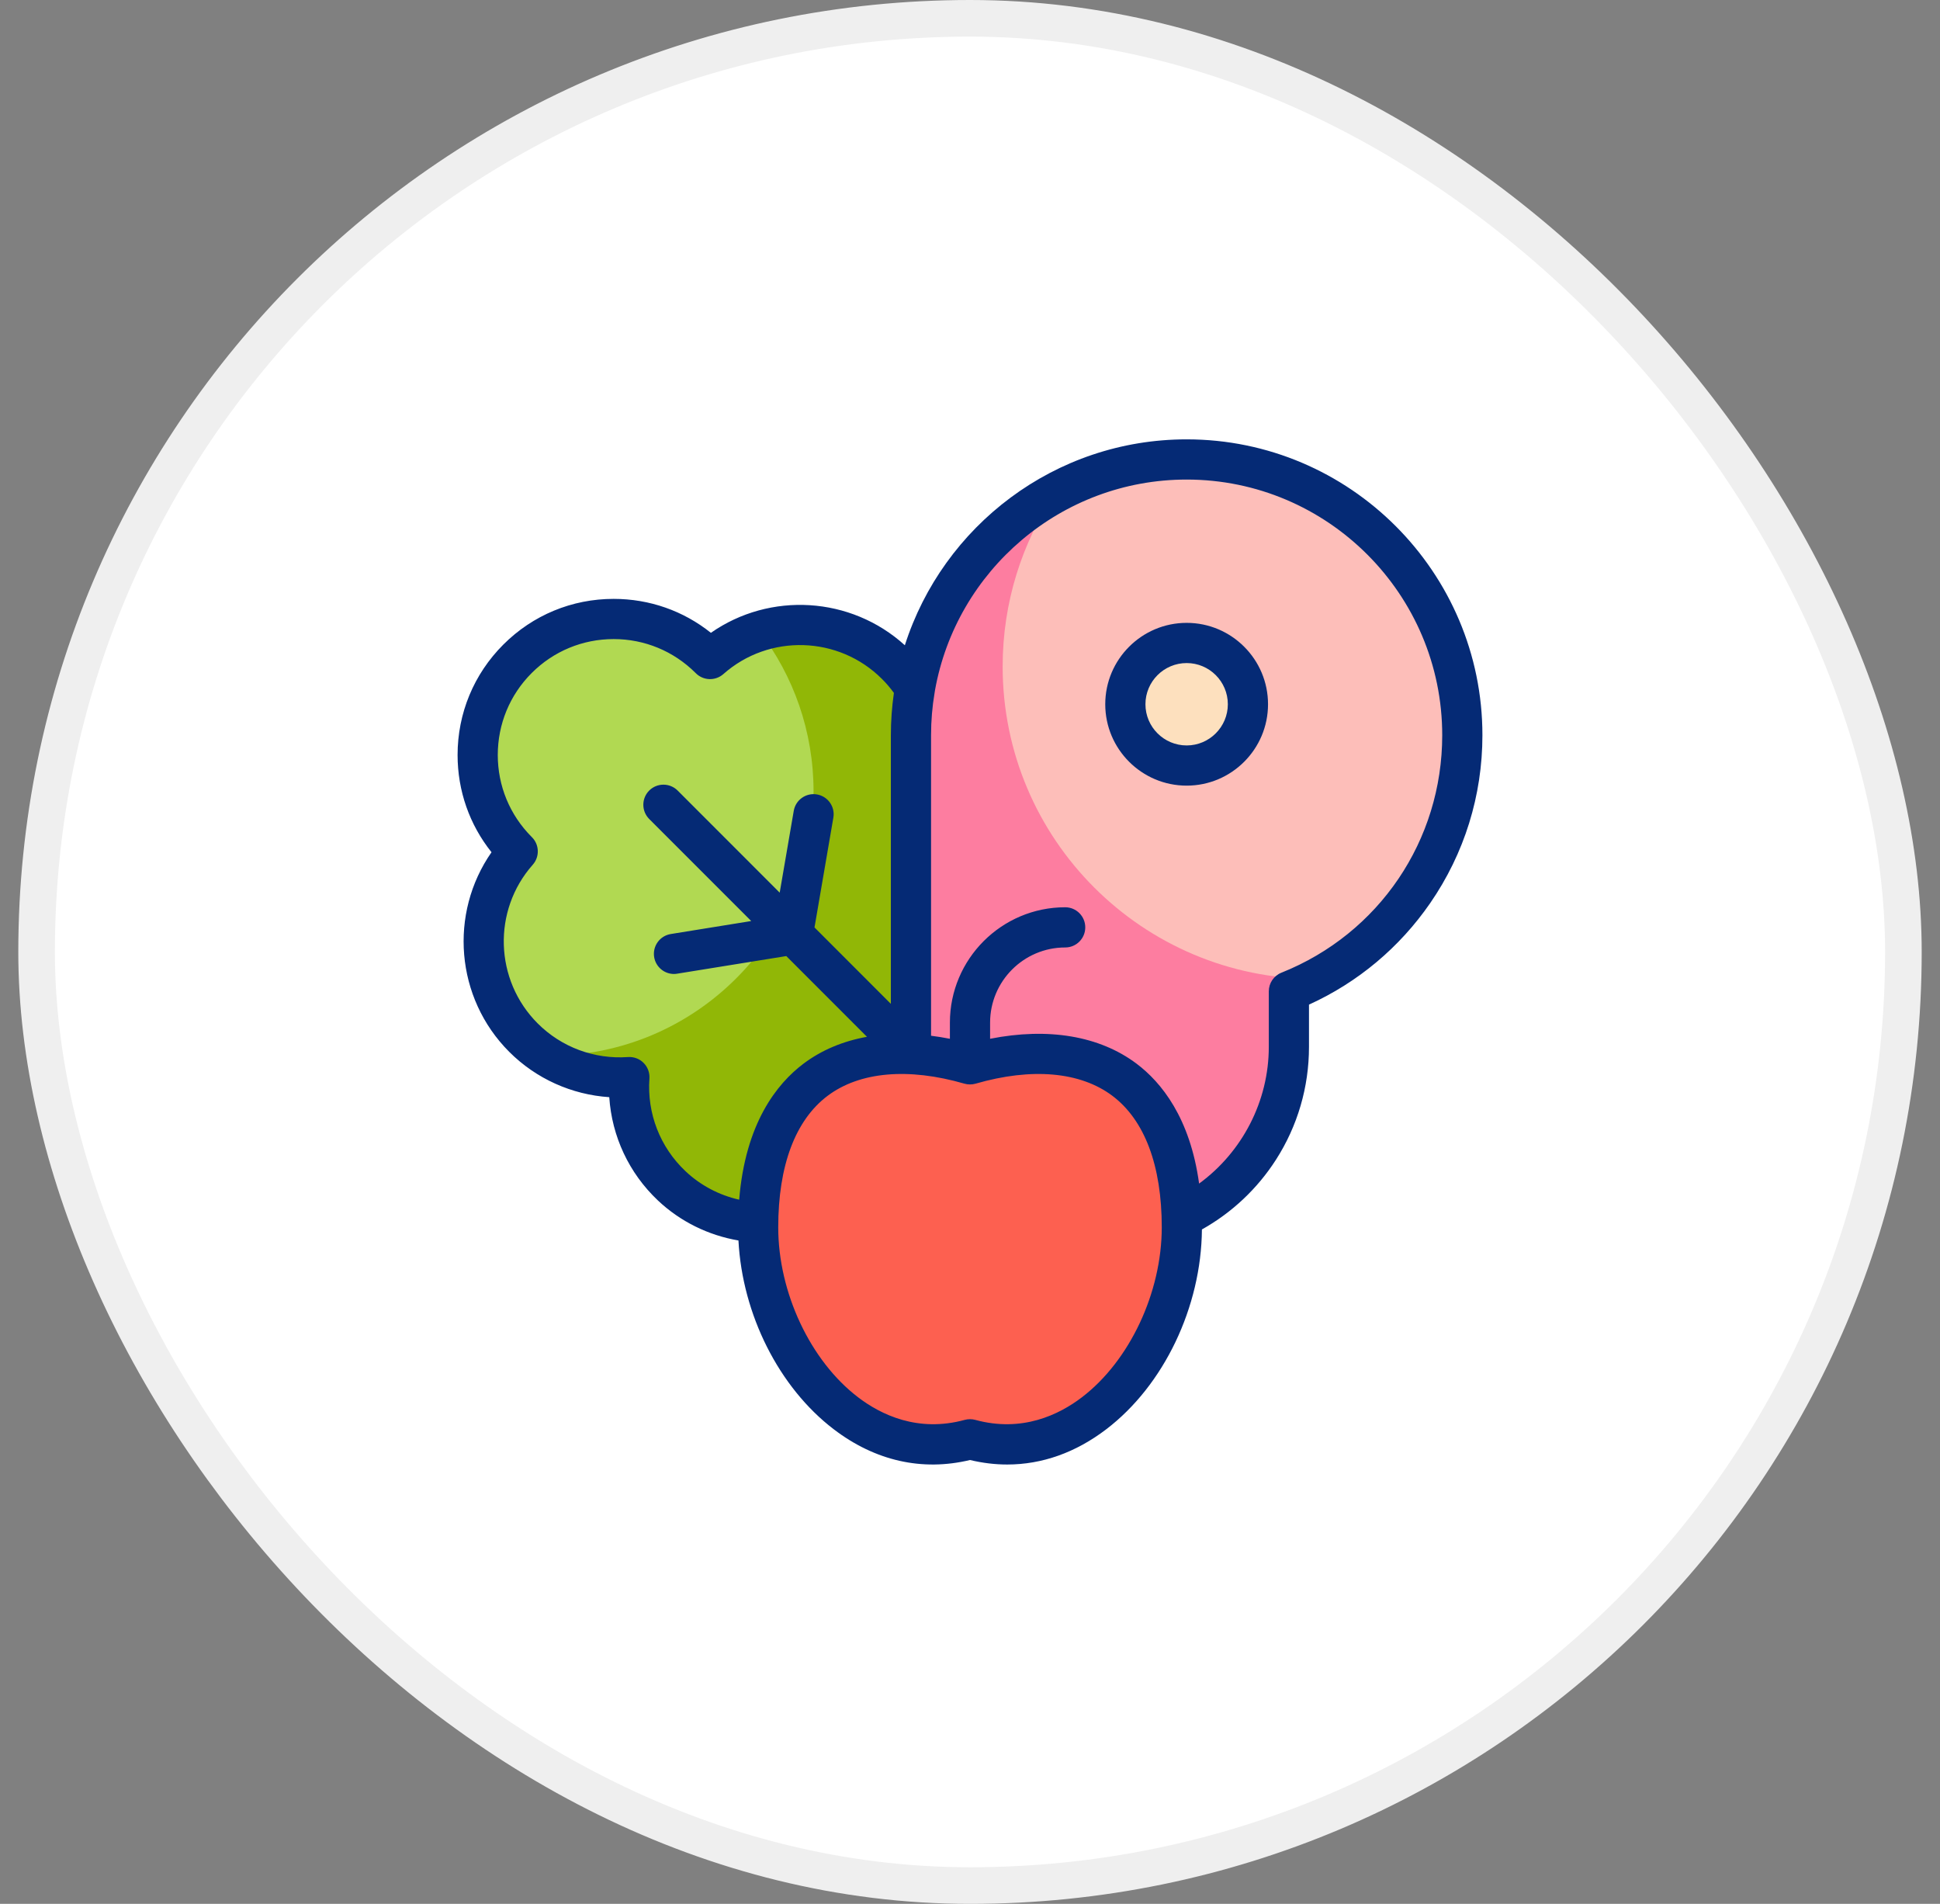 <svg width="53" height="52" viewBox="0 0 53 52" fill="none" xmlns="http://www.w3.org/2000/svg">
<rect x="0" y="0" width="53" height="52" fill="#808080" stroke="none"/>
<rect x="1" y="0.5" width="51" height="51" rx="25.5" fill="white"/>
<rect x="1" y="0.5" width="51" height="51" rx="25.5" stroke="#EFEFEF"/>
<g clip-path="url(#clip0_960_16045)">
<path d="M20.714 33.389L20.713 33.389C19.858 33.348 19.014 33.014 18.351 32.388C17.502 31.587 17.118 30.489 17.194 29.418C16.157 29.492 15.094 29.134 14.301 28.34C12.904 26.944 12.852 24.713 14.144 23.254C14.142 23.252 14.14 23.25 14.138 23.249C12.687 21.798 12.687 19.445 14.138 17.994C15.589 16.543 17.942 16.543 19.393 17.994C19.395 17.996 19.396 17.998 19.398 18C20.857 16.708 23.088 16.76 24.485 18.157C24.682 18.354 24.853 18.569 24.997 18.796V33.389L20.714 33.389Z" fill="#B1D952"/>
<path d="M20.714 33.389C20.714 33.389 19.014 33.014 18.351 32.388C17.503 31.588 17.118 30.489 17.194 29.418C16.406 29.474 15.603 29.28 14.915 28.836C14.946 28.836 14.977 28.837 15.008 28.837C18.994 28.837 22.226 25.605 22.226 21.618C22.226 19.971 21.674 18.454 20.746 17.239C22.023 16.84 23.473 17.145 24.485 18.157C24.682 18.354 24.853 18.569 24.997 18.796V33.389L20.714 33.389Z" fill="#91B706"/>
<path d="M32.283 33.249L32.284 33.249C34.016 32.416 35.212 30.645 35.212 28.594V27.077C37.988 25.967 39.95 23.253 39.95 20.081C39.95 15.921 36.578 12.549 32.419 12.549C28.259 12.549 24.887 15.921 24.887 20.081L24.998 33.249L32.283 33.249Z" fill="#FDBEB9"/>
<path d="M32.283 33.249L32.284 33.249C34.016 32.416 35.212 30.645 35.212 28.594V27.077C35.462 26.977 35.705 26.863 35.941 26.738C35.936 26.738 35.931 26.738 35.927 26.738C31.213 26.738 27.392 22.918 27.392 18.204C27.392 16.446 27.924 14.812 28.836 13.454C26.484 14.728 24.887 17.218 25.042 19.926L25.151 33.448L32.283 33.249Z" fill="#FD7DA0"/>
<path d="M33.924 19.479C34.059 18.648 33.494 17.865 32.663 17.73C31.832 17.595 31.049 18.16 30.914 18.991C30.779 19.822 31.344 20.605 32.175 20.74C33.006 20.875 33.789 20.31 33.924 19.479Z" fill="#FDE0BE"/>
<path d="M26.5 29.07C23.342 28.157 20.713 29.353 20.713 33.523C20.713 36.719 23.288 40.19 26.5 39.31C29.713 40.19 32.288 36.719 32.288 33.523C32.288 29.353 29.659 28.157 26.5 29.07Z" fill="#FD6050"/>
<path d="M32.419 21.458C31.193 21.458 30.195 20.461 30.195 19.235C30.195 18.009 31.193 17.012 32.419 17.012C33.645 17.012 34.642 18.009 34.642 19.235C34.642 20.461 33.645 21.458 32.419 21.458ZM32.419 18.11C31.798 18.11 31.293 18.614 31.293 19.235C31.293 19.855 31.798 20.36 32.419 20.36C33.039 20.36 33.544 19.855 33.544 19.235C33.544 18.614 33.039 18.11 32.419 18.11Z" fill="#052A75"/>
<path d="M32.419 12C28.819 12 25.762 14.366 24.72 17.624C23.244 16.285 21.035 16.158 19.421 17.284C18.669 16.683 17.742 16.357 16.765 16.357C15.626 16.357 14.556 16.8 13.75 17.606C12.945 18.411 12.501 19.482 12.501 20.621C12.501 21.598 12.827 22.525 13.428 23.277C12.263 24.947 12.44 27.256 13.912 28.729C14.647 29.464 15.62 29.899 16.645 29.967C16.715 31.036 17.183 32.041 17.974 32.788C18.582 33.362 19.349 33.74 20.174 33.881C20.28 35.9 21.278 37.893 22.777 39.037C23.91 39.902 25.194 40.191 26.5 39.877C26.842 39.959 27.182 40 27.518 40C28.468 40 29.387 39.675 30.223 39.037C31.797 37.837 32.818 35.7 32.836 33.58C33.654 33.122 34.35 32.469 34.859 31.675C35.449 30.756 35.761 29.691 35.761 28.594V27.439C37.095 26.833 38.235 25.88 39.074 24.664C40.006 23.313 40.499 21.728 40.499 20.081C40.499 15.625 36.874 12 32.419 12ZM17.742 29.457C17.753 29.298 17.695 29.142 17.582 29.03C17.47 28.917 17.314 28.86 17.155 28.871C16.237 28.936 15.338 28.602 14.689 27.952C13.508 26.771 13.449 24.867 14.555 23.618C14.747 23.4 14.737 23.071 14.532 22.866C14.528 22.862 14.525 22.859 14.521 22.855C13.927 22.258 13.599 21.465 13.599 20.621C13.599 19.776 13.928 18.98 14.526 18.382C15.124 17.784 15.92 17.455 16.765 17.455C17.609 17.455 18.402 17.783 19 18.378C19.003 18.381 19.007 18.385 19.01 18.388C19.215 18.593 19.544 18.603 19.762 18.411C21.011 17.305 22.915 17.364 24.096 18.545C24.215 18.663 24.323 18.791 24.421 18.926C24.367 19.303 24.338 19.689 24.338 20.081V27.418L22.252 25.331L22.767 22.332C22.819 22.034 22.618 21.75 22.319 21.698C22.02 21.647 21.736 21.848 21.685 22.146L21.301 24.381L18.513 21.592C18.298 21.378 17.951 21.378 17.736 21.592C17.522 21.807 17.522 22.154 17.736 22.369L20.523 25.156L18.326 25.511C18.026 25.559 17.823 25.841 17.871 26.14C17.915 26.41 18.148 26.602 18.413 26.602C18.442 26.602 18.471 26.599 18.501 26.594L21.481 26.113L23.685 28.318C23.03 28.436 22.444 28.681 21.951 29.052C21.22 29.602 20.363 30.684 20.194 32.767C19.645 32.643 19.137 32.376 18.728 31.989C18.033 31.334 17.674 30.411 17.742 29.457ZM29.557 38.164C28.935 38.639 27.925 39.131 26.645 38.781C26.598 38.768 26.549 38.762 26.5 38.762C26.451 38.762 26.402 38.768 26.355 38.781C25.075 39.131 24.065 38.639 23.443 38.164C22.138 37.169 21.261 35.303 21.261 33.523C21.261 31.836 21.728 30.593 22.611 29.929C23.486 29.272 24.812 29.154 26.348 29.598C26.396 29.612 26.448 29.619 26.499 29.619C26.5 29.619 26.5 29.619 26.501 29.619C26.551 29.619 26.604 29.612 26.652 29.598C28.188 29.154 29.514 29.272 30.389 29.929C31.272 30.593 31.739 31.836 31.739 33.523C31.738 35.303 30.862 37.169 29.557 38.164ZM35.008 26.567C34.799 26.65 34.663 26.852 34.663 27.077V28.594C34.663 30.077 33.936 31.468 32.759 32.327C32.513 30.529 31.727 29.561 31.049 29.051C30.038 28.292 28.637 28.058 27.049 28.372V27.93C27.049 26.799 27.969 25.878 29.101 25.878C29.404 25.878 29.649 25.633 29.649 25.329C29.649 25.026 29.404 24.78 29.101 24.78C27.364 24.78 25.951 26.193 25.951 27.93V28.372C25.777 28.338 25.605 28.31 25.436 28.289V20.081C25.436 19.686 25.469 19.298 25.533 18.921C25.538 18.9 25.541 18.878 25.543 18.857C26.124 15.588 28.986 13.098 32.419 13.098C36.269 13.098 39.401 16.23 39.401 20.081C39.401 22.954 37.677 25.501 35.008 26.567Z" fill="#052A75"/>
</g>
<defs>
<clipPath id="clip0_960_16045">
<rect width="28" height="28" fill="white" transform="translate(12.5 12)"/>
</clipPath>
</defs>
</svg>
